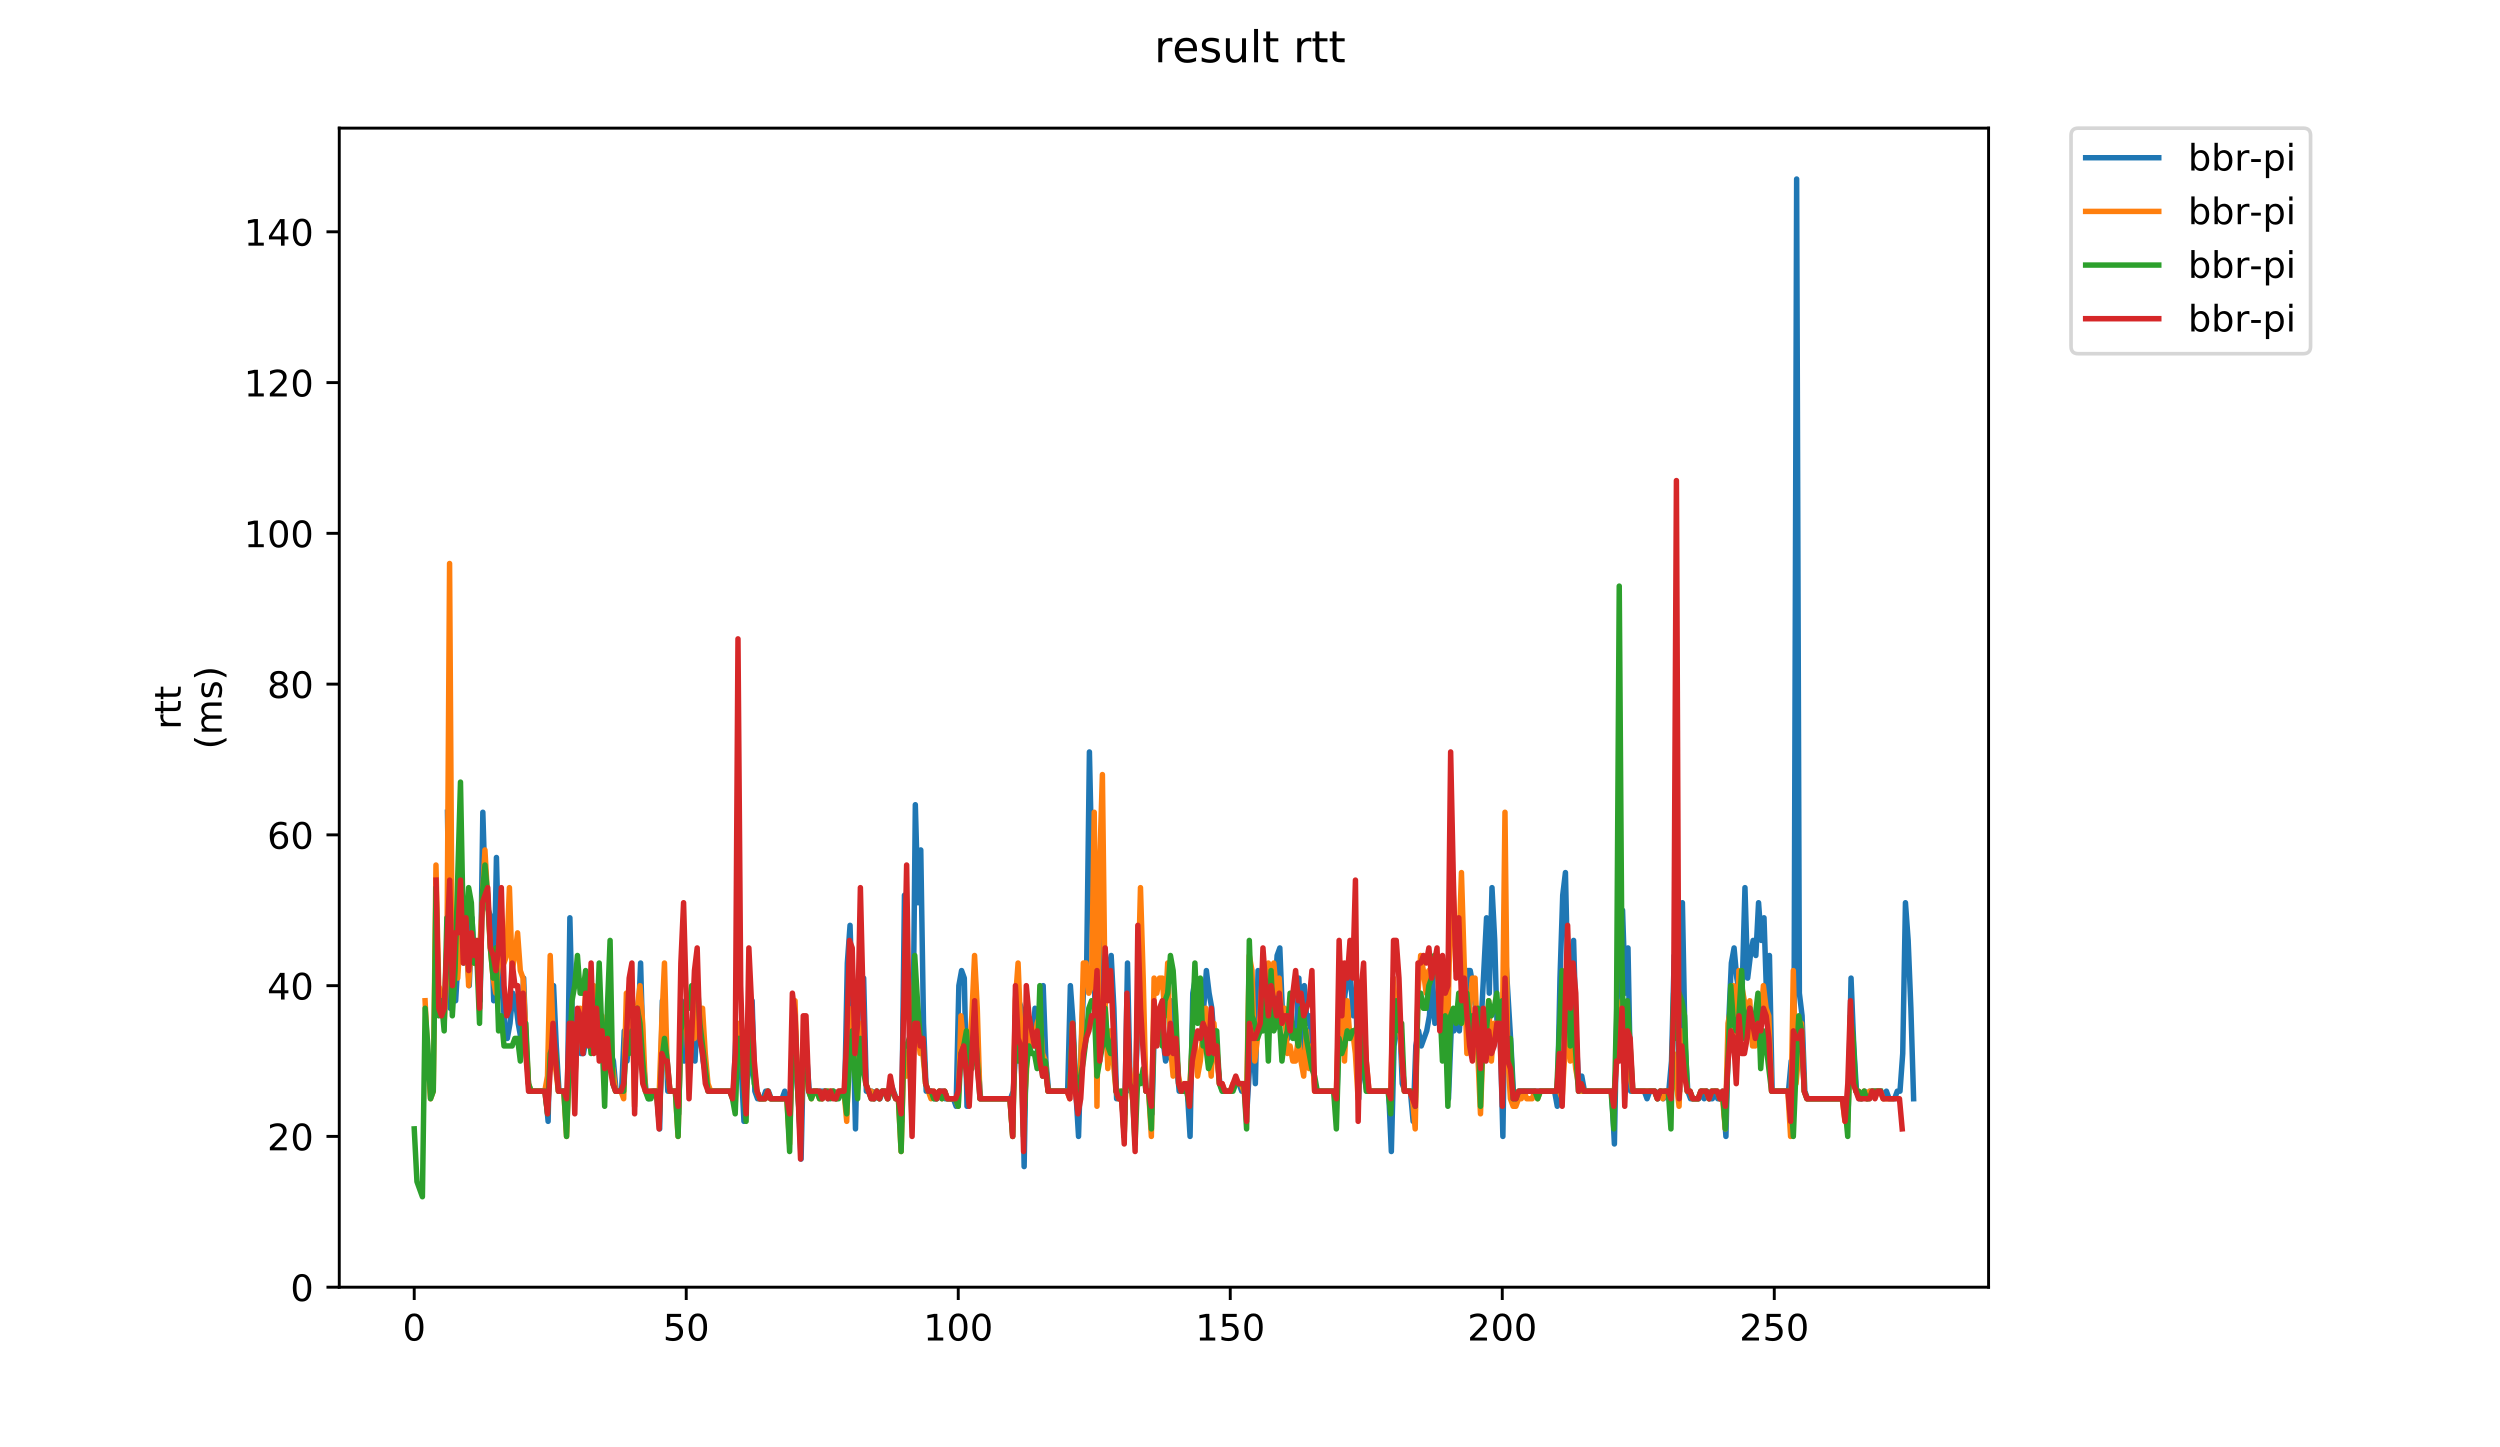 <?xml version="1.0" encoding="utf-8" standalone="no"?>
<!DOCTYPE svg PUBLIC "-//W3C//DTD SVG 1.1//EN"
  "http://www.w3.org/Graphics/SVG/1.1/DTD/svg11.dtd">
<!-- Created with matplotlib (https://matplotlib.org/) -->
<svg height="396pt" version="1.1" viewBox="0 0 684 396" width="684pt" xmlns="http://www.w3.org/2000/svg" xmlns:xlink="http://www.w3.org/1999/xlink">
 <defs>
  <style type="text/css">
*{stroke-linecap:butt;stroke-linejoin:round;}
  </style>
 </defs>
 <g id="figure_1">
  <g id="patch_1">
   <path d="M 0 396 
L 684 396 
L 684 0 
L 0 0 
z
" style="fill:#ffffff;"/>
  </g>
  <g id="axes_1">
   <g id="patch_2">
    <path d="M 92.824 352.174 
L 544.074 352.174 
L 544.074 35.062 
L 92.824 35.062 
z
" style="fill:#ffffff;"/>
   </g>
   <g id="matplotlib.axis_1">
    <g id="xtick_1">
     <g id="line2d_1">
      <defs>
       <path d="M 0 0 
L 0 3.5 
" id="m36711c3dce" style="stroke:#000000;stroke-width:0.8;"/>
      </defs>
      <g>
       <use style="stroke:#000000;stroke-width:0.8;" x="113.332" xlink:href="#m36711c3dce" y="352.174"/>
      </g>
     </g>
     <g id="text_1">
      <!-- 0 -->
      <defs>
       <path d="M 31.781 66.406 
Q 24.172 66.406 20.328 58.906 
Q 16.5 51.422 16.5 36.375 
Q 16.5 21.391 20.328 13.891 
Q 24.172 6.391 31.781 6.391 
Q 39.453 6.391 43.281 13.891 
Q 47.125 21.391 47.125 36.375 
Q 47.125 51.422 43.281 58.906 
Q 39.453 66.406 31.781 66.406 
z
M 31.781 74.219 
Q 44.047 74.219 50.516 64.516 
Q 56.984 54.828 56.984 36.375 
Q 56.984 17.969 50.516 8.266 
Q 44.047 -1.422 31.781 -1.422 
Q 19.531 -1.422 13.062 8.266 
Q 6.594 17.969 6.594 36.375 
Q 6.594 54.828 13.062 64.516 
Q 19.531 74.219 31.781 74.219 
z
" id="DejaVuSans-48"/>
      </defs>
      <g transform="translate(110.151 366.773)scale(0.1 -0.1)">
       <use xlink:href="#DejaVuSans-48"/>
      </g>
     </g>
    </g>
    <g id="xtick_2">
     <g id="line2d_2">
      <g>
       <use style="stroke:#000000;stroke-width:0.8;" x="187.754" xlink:href="#m36711c3dce" y="352.174"/>
      </g>
     </g>
     <g id="text_2">
      <!-- 50 -->
      <defs>
       <path d="M 10.797 72.906 
L 49.516 72.906 
L 49.516 64.594 
L 19.828 64.594 
L 19.828 46.734 
Q 21.969 47.469 24.109 47.828 
Q 26.266 48.188 28.422 48.188 
Q 40.625 48.188 47.75 41.5 
Q 54.891 34.812 54.891 23.391 
Q 54.891 11.625 47.562 5.094 
Q 40.234 -1.422 26.906 -1.422 
Q 22.312 -1.422 17.547 -0.641 
Q 12.797 0.141 7.719 1.703 
L 7.719 11.625 
Q 12.109 9.234 16.797 8.062 
Q 21.484 6.891 26.703 6.891 
Q 35.156 6.891 40.078 11.328 
Q 45.016 15.766 45.016 23.391 
Q 45.016 31 40.078 35.438 
Q 35.156 39.891 26.703 39.891 
Q 22.75 39.891 18.812 39.016 
Q 14.891 38.141 10.797 36.281 
z
" id="DejaVuSans-53"/>
      </defs>
      <g transform="translate(181.392 366.773)scale(0.1 -0.1)">
       <use xlink:href="#DejaVuSans-53"/>
       <use x="63.623" xlink:href="#DejaVuSans-48"/>
      </g>
     </g>
    </g>
    <g id="xtick_3">
     <g id="line2d_3">
      <g>
       <use style="stroke:#000000;stroke-width:0.8;" x="262.176" xlink:href="#m36711c3dce" y="352.174"/>
      </g>
     </g>
     <g id="text_3">
      <!-- 100 -->
      <defs>
       <path d="M 12.406 8.297 
L 28.516 8.297 
L 28.516 63.922 
L 10.984 60.406 
L 10.984 69.391 
L 28.422 72.906 
L 38.281 72.906 
L 38.281 8.297 
L 54.391 8.297 
L 54.391 0 
L 12.406 0 
z
" id="DejaVuSans-49"/>
      </defs>
      <g transform="translate(252.632 366.773)scale(0.1 -0.1)">
       <use xlink:href="#DejaVuSans-49"/>
       <use x="63.623" xlink:href="#DejaVuSans-48"/>
       <use x="127.246" xlink:href="#DejaVuSans-48"/>
      </g>
     </g>
    </g>
    <g id="xtick_4">
     <g id="line2d_4">
      <g>
       <use style="stroke:#000000;stroke-width:0.8;" x="336.598" xlink:href="#m36711c3dce" y="352.174"/>
      </g>
     </g>
     <g id="text_4">
      <!-- 150 -->
      <g transform="translate(327.054 366.773)scale(0.1 -0.1)">
       <use xlink:href="#DejaVuSans-49"/>
       <use x="63.623" xlink:href="#DejaVuSans-53"/>
       <use x="127.246" xlink:href="#DejaVuSans-48"/>
      </g>
     </g>
    </g>
    <g id="xtick_5">
     <g id="line2d_5">
      <g>
       <use style="stroke:#000000;stroke-width:0.8;" x="411.02" xlink:href="#m36711c3dce" y="352.174"/>
      </g>
     </g>
     <g id="text_5">
      <!-- 200 -->
      <defs>
       <path d="M 19.188 8.297 
L 53.609 8.297 
L 53.609 0 
L 7.328 0 
L 7.328 8.297 
Q 12.938 14.109 22.625 23.891 
Q 32.328 33.688 34.812 36.531 
Q 39.547 41.844 41.422 45.531 
Q 43.312 49.219 43.312 52.781 
Q 43.312 58.594 39.234 62.25 
Q 35.156 65.922 28.609 65.922 
Q 23.969 65.922 18.812 64.312 
Q 13.672 62.703 7.812 59.422 
L 7.812 69.391 
Q 13.766 71.781 18.938 73 
Q 24.125 74.219 28.422 74.219 
Q 39.75 74.219 46.484 68.547 
Q 53.219 62.891 53.219 53.422 
Q 53.219 48.922 51.531 44.891 
Q 49.859 40.875 45.406 35.406 
Q 44.188 33.984 37.641 27.219 
Q 31.109 20.453 19.188 8.297 
z
" id="DejaVuSans-50"/>
      </defs>
      <g transform="translate(401.476 366.773)scale(0.1 -0.1)">
       <use xlink:href="#DejaVuSans-50"/>
       <use x="63.623" xlink:href="#DejaVuSans-48"/>
       <use x="127.246" xlink:href="#DejaVuSans-48"/>
      </g>
     </g>
    </g>
    <g id="xtick_6">
     <g id="line2d_6">
      <g>
       <use style="stroke:#000000;stroke-width:0.8;" x="485.442" xlink:href="#m36711c3dce" y="352.174"/>
      </g>
     </g>
     <g id="text_6">
      <!-- 250 -->
      <g transform="translate(475.898 366.773)scale(0.1 -0.1)">
       <use xlink:href="#DejaVuSans-50"/>
       <use x="63.623" xlink:href="#DejaVuSans-53"/>
       <use x="127.246" xlink:href="#DejaVuSans-48"/>
      </g>
     </g>
    </g>
   </g>
   <g id="matplotlib.axis_2">
    <g id="ytick_1">
     <g id="line2d_7">
      <defs>
       <path d="M 0 0 
L -3.5 0 
" id="mddbafc59c8" style="stroke:#000000;stroke-width:0.8;"/>
      </defs>
      <g>
       <use style="stroke:#000000;stroke-width:0.8;" x="92.824" xlink:href="#mddbafc59c8" y="352.174"/>
      </g>
     </g>
     <g id="text_7">
      <!-- 0 -->
      <g transform="translate(79.461 355.973)scale(0.1 -0.1)">
       <use xlink:href="#DejaVuSans-48"/>
      </g>
     </g>
    </g>
    <g id="ytick_2">
     <g id="line2d_8">
      <g>
       <use style="stroke:#000000;stroke-width:0.8;" x="92.824" xlink:href="#mddbafc59c8" y="310.924"/>
      </g>
     </g>
     <g id="text_8">
      <!-- 20 -->
      <g transform="translate(73.099 314.723)scale(0.1 -0.1)">
       <use xlink:href="#DejaVuSans-50"/>
       <use x="63.623" xlink:href="#DejaVuSans-48"/>
      </g>
     </g>
    </g>
    <g id="ytick_3">
     <g id="line2d_9">
      <g>
       <use style="stroke:#000000;stroke-width:0.8;" x="92.824" xlink:href="#mddbafc59c8" y="269.674"/>
      </g>
     </g>
     <g id="text_9">
      <!-- 40 -->
      <defs>
       <path d="M 37.797 64.312 
L 12.891 25.391 
L 37.797 25.391 
z
M 35.203 72.906 
L 47.609 72.906 
L 47.609 25.391 
L 58.016 25.391 
L 58.016 17.188 
L 47.609 17.188 
L 47.609 0 
L 37.797 0 
L 37.797 17.188 
L 4.891 17.188 
L 4.891 26.703 
z
" id="DejaVuSans-52"/>
      </defs>
      <g transform="translate(73.099 273.473)scale(0.1 -0.1)">
       <use xlink:href="#DejaVuSans-52"/>
       <use x="63.623" xlink:href="#DejaVuSans-48"/>
      </g>
     </g>
    </g>
    <g id="ytick_4">
     <g id="line2d_10">
      <g>
       <use style="stroke:#000000;stroke-width:0.8;" x="92.824" xlink:href="#mddbafc59c8" y="228.423"/>
      </g>
     </g>
     <g id="text_10">
      <!-- 60 -->
      <defs>
       <path d="M 33.016 40.375 
Q 26.375 40.375 22.484 35.828 
Q 18.609 31.297 18.609 23.391 
Q 18.609 15.531 22.484 10.953 
Q 26.375 6.391 33.016 6.391 
Q 39.656 6.391 43.531 10.953 
Q 47.406 15.531 47.406 23.391 
Q 47.406 31.297 43.531 35.828 
Q 39.656 40.375 33.016 40.375 
z
M 52.594 71.297 
L 52.594 62.312 
Q 48.875 64.062 45.094 64.984 
Q 41.312 65.922 37.594 65.922 
Q 27.828 65.922 22.672 59.328 
Q 17.531 52.734 16.797 39.406 
Q 19.672 43.656 24.016 45.922 
Q 28.375 48.188 33.594 48.188 
Q 44.578 48.188 50.953 41.516 
Q 57.328 34.859 57.328 23.391 
Q 57.328 12.156 50.688 5.359 
Q 44.047 -1.422 33.016 -1.422 
Q 20.359 -1.422 13.672 8.266 
Q 6.984 17.969 6.984 36.375 
Q 6.984 53.656 15.188 63.938 
Q 23.391 74.219 37.203 74.219 
Q 40.922 74.219 44.703 73.484 
Q 48.484 72.75 52.594 71.297 
z
" id="DejaVuSans-54"/>
      </defs>
      <g transform="translate(73.099 232.222)scale(0.1 -0.1)">
       <use xlink:href="#DejaVuSans-54"/>
       <use x="63.623" xlink:href="#DejaVuSans-48"/>
      </g>
     </g>
    </g>
    <g id="ytick_5">
     <g id="line2d_11">
      <g>
       <use style="stroke:#000000;stroke-width:0.8;" x="92.824" xlink:href="#mddbafc59c8" y="187.173"/>
      </g>
     </g>
     <g id="text_11">
      <!-- 80 -->
      <defs>
       <path d="M 31.781 34.625 
Q 24.75 34.625 20.719 30.859 
Q 16.703 27.094 16.703 20.516 
Q 16.703 13.922 20.719 10.156 
Q 24.75 6.391 31.781 6.391 
Q 38.812 6.391 42.859 10.172 
Q 46.922 13.969 46.922 20.516 
Q 46.922 27.094 42.891 30.859 
Q 38.875 34.625 31.781 34.625 
z
M 21.922 38.812 
Q 15.578 40.375 12.031 44.719 
Q 8.5 49.078 8.5 55.328 
Q 8.5 64.062 14.719 69.141 
Q 20.953 74.219 31.781 74.219 
Q 42.672 74.219 48.875 69.141 
Q 55.078 64.062 55.078 55.328 
Q 55.078 49.078 51.531 44.719 
Q 48 40.375 41.703 38.812 
Q 48.828 37.156 52.797 32.312 
Q 56.781 27.484 56.781 20.516 
Q 56.781 9.906 50.312 4.234 
Q 43.844 -1.422 31.781 -1.422 
Q 19.734 -1.422 13.25 4.234 
Q 6.781 9.906 6.781 20.516 
Q 6.781 27.484 10.781 32.312 
Q 14.797 37.156 21.922 38.812 
z
M 18.312 54.391 
Q 18.312 48.734 21.844 45.562 
Q 25.391 42.391 31.781 42.391 
Q 38.141 42.391 41.719 45.562 
Q 45.312 48.734 45.312 54.391 
Q 45.312 60.062 41.719 63.234 
Q 38.141 66.406 31.781 66.406 
Q 25.391 66.406 21.844 63.234 
Q 18.312 60.062 18.312 54.391 
z
" id="DejaVuSans-56"/>
      </defs>
      <g transform="translate(73.099 190.972)scale(0.1 -0.1)">
       <use xlink:href="#DejaVuSans-56"/>
       <use x="63.623" xlink:href="#DejaVuSans-48"/>
      </g>
     </g>
    </g>
    <g id="ytick_6">
     <g id="line2d_12">
      <g>
       <use style="stroke:#000000;stroke-width:0.8;" x="92.824" xlink:href="#mddbafc59c8" y="145.923"/>
      </g>
     </g>
     <g id="text_12">
      <!-- 100 -->
      <g transform="translate(66.736 149.722)scale(0.1 -0.1)">
       <use xlink:href="#DejaVuSans-49"/>
       <use x="63.623" xlink:href="#DejaVuSans-48"/>
       <use x="127.246" xlink:href="#DejaVuSans-48"/>
      </g>
     </g>
    </g>
    <g id="ytick_7">
     <g id="line2d_13">
      <g>
       <use style="stroke:#000000;stroke-width:0.8;" x="92.824" xlink:href="#mddbafc59c8" y="104.672"/>
      </g>
     </g>
     <g id="text_13">
      <!-- 120 -->
      <g transform="translate(66.736 108.472)scale(0.1 -0.1)">
       <use xlink:href="#DejaVuSans-49"/>
       <use x="63.623" xlink:href="#DejaVuSans-50"/>
       <use x="127.246" xlink:href="#DejaVuSans-48"/>
      </g>
     </g>
    </g>
    <g id="ytick_8">
     <g id="line2d_14">
      <g>
       <use style="stroke:#000000;stroke-width:0.8;" x="92.824" xlink:href="#mddbafc59c8" y="63.422"/>
      </g>
     </g>
     <g id="text_14">
      <!-- 140 -->
      <g transform="translate(66.736 67.221)scale(0.1 -0.1)">
       <use xlink:href="#DejaVuSans-49"/>
       <use x="63.623" xlink:href="#DejaVuSans-52"/>
       <use x="127.246" xlink:href="#DejaVuSans-48"/>
      </g>
     </g>
    </g>
    <g id="text_15">
     <!-- rtt -->
     <defs>
      <path d="M 41.109 46.297 
Q 39.594 47.172 37.812 47.578 
Q 36.031 48 33.891 48 
Q 26.266 48 22.188 43.047 
Q 18.109 38.094 18.109 28.812 
L 18.109 0 
L 9.078 0 
L 9.078 54.688 
L 18.109 54.688 
L 18.109 46.188 
Q 20.953 51.172 25.484 53.578 
Q 30.031 56 36.531 56 
Q 37.453 56 38.578 55.875 
Q 39.703 55.766 41.062 55.516 
z
" id="DejaVuSans-114"/>
      <path d="M 18.312 70.219 
L 18.312 54.688 
L 36.812 54.688 
L 36.812 47.703 
L 18.312 47.703 
L 18.312 18.016 
Q 18.312 11.328 20.141 9.422 
Q 21.969 7.516 27.594 7.516 
L 36.812 7.516 
L 36.812 0 
L 27.594 0 
Q 17.188 0 13.234 3.875 
Q 9.281 7.766 9.281 18.016 
L 9.281 47.703 
L 2.688 47.703 
L 2.688 54.688 
L 9.281 54.688 
L 9.281 70.219 
z
" id="DejaVuSans-116"/>
     </defs>
     <g transform="translate(49.459 199.594)rotate(-90)scale(0.1 -0.1)">
      <use xlink:href="#DejaVuSans-114"/>
      <use x="41.113" xlink:href="#DejaVuSans-116"/>
      <use x="80.322" xlink:href="#DejaVuSans-116"/>
     </g>
     <!-- (ms) -->
     <defs>
      <path d="M 31 75.875 
Q 24.469 64.656 21.281 53.656 
Q 18.109 42.672 18.109 31.391 
Q 18.109 20.125 21.312 9.062 
Q 24.516 -2 31 -13.188 
L 23.188 -13.188 
Q 15.875 -1.703 12.234 9.375 
Q 8.594 20.453 8.594 31.391 
Q 8.594 42.281 12.203 53.312 
Q 15.828 64.359 23.188 75.875 
z
" id="DejaVuSans-40"/>
      <path d="M 52 44.188 
Q 55.375 50.25 60.062 53.125 
Q 64.75 56 71.094 56 
Q 79.641 56 84.281 50.016 
Q 88.922 44.047 88.922 33.016 
L 88.922 0 
L 79.891 0 
L 79.891 32.719 
Q 79.891 40.578 77.094 44.375 
Q 74.312 48.188 68.609 48.188 
Q 61.625 48.188 57.562 43.547 
Q 53.516 38.922 53.516 30.906 
L 53.516 0 
L 44.484 0 
L 44.484 32.719 
Q 44.484 40.625 41.703 44.406 
Q 38.922 48.188 33.109 48.188 
Q 26.219 48.188 22.156 43.531 
Q 18.109 38.875 18.109 30.906 
L 18.109 0 
L 9.078 0 
L 9.078 54.688 
L 18.109 54.688 
L 18.109 46.188 
Q 21.188 51.219 25.484 53.609 
Q 29.781 56 35.688 56 
Q 41.656 56 45.828 52.969 
Q 50 49.953 52 44.188 
z
" id="DejaVuSans-109"/>
      <path d="M 44.281 53.078 
L 44.281 44.578 
Q 40.484 46.531 36.375 47.5 
Q 32.281 48.484 27.875 48.484 
Q 21.188 48.484 17.844 46.438 
Q 14.5 44.391 14.5 40.281 
Q 14.5 37.156 16.891 35.375 
Q 19.281 33.594 26.516 31.984 
L 29.594 31.297 
Q 39.156 29.25 43.188 25.516 
Q 47.219 21.781 47.219 15.094 
Q 47.219 7.469 41.188 3.016 
Q 35.156 -1.422 24.609 -1.422 
Q 20.219 -1.422 15.453 -0.562 
Q 10.688 0.297 5.422 2 
L 5.422 11.281 
Q 10.406 8.688 15.234 7.391 
Q 20.062 6.109 24.812 6.109 
Q 31.156 6.109 34.562 8.281 
Q 37.984 10.453 37.984 14.406 
Q 37.984 18.062 35.516 20.016 
Q 33.062 21.969 24.703 23.781 
L 21.578 24.516 
Q 13.234 26.266 9.516 29.906 
Q 5.812 33.547 5.812 39.891 
Q 5.812 47.609 11.281 51.797 
Q 16.75 56 26.812 56 
Q 31.781 56 36.172 55.266 
Q 40.578 54.547 44.281 53.078 
z
" id="DejaVuSans-115"/>
      <path d="M 8.016 75.875 
L 15.828 75.875 
Q 23.141 64.359 26.781 53.312 
Q 30.422 42.281 30.422 31.391 
Q 30.422 20.453 26.781 9.375 
Q 23.141 -1.703 15.828 -13.188 
L 8.016 -13.188 
Q 14.5 -2 17.703 9.062 
Q 20.906 20.125 20.906 31.391 
Q 20.906 42.672 17.703 53.656 
Q 14.5 64.656 8.016 75.875 
z
" id="DejaVuSans-41"/>
     </defs>
     <g transform="translate(60.657 204.995)rotate(-90)scale(0.1 -0.1)">
      <use xlink:href="#DejaVuSans-40"/>
      <use x="39.014" xlink:href="#DejaVuSans-109"/>
      <use x="136.426" xlink:href="#DejaVuSans-115"/>
      <use x="188.525" xlink:href="#DejaVuSans-41"/>
     </g>
    </g>
   </g>
   <g id="line2d_15">
    <path clip-path="url(#pd9c20238a9)" d="M 122.428 222.236 
L 123.172 275.861 
L 123.917 273.799 
L 124.661 273.799 
L 125.405 261.424 
L 126.149 261.424 
L 126.893 263.486 
L 127.638 259.361 
L 128.382 269.674 
L 129.126 251.111 
L 129.87 263.486 
L 130.615 263.486 
L 131.359 273.799 
L 132.103 222.236 
L 132.847 246.986 
L 134.336 251.111 
L 135.08 273.799 
L 135.824 234.611 
L 136.568 263.486 
L 137.313 269.674 
L 138.057 279.986 
L 138.801 284.111 
L 139.545 279.986 
L 140.289 271.736 
L 141.034 273.799 
L 141.778 279.986 
L 142.522 284.111 
L 143.266 267.611 
L 144.011 288.236 
L 144.755 298.549 
L 149.22 298.549 
L 149.964 306.799 
L 150.708 269.674 
L 151.453 269.674 
L 152.197 286.174 
L 152.941 298.549 
L 154.43 298.549 
L 155.174 304.736 
L 155.918 251.111 
L 156.662 282.049 
L 157.406 292.361 
L 158.151 279.986 
L 158.895 288.236 
L 159.639 288.236 
L 160.383 284.111 
L 161.128 267.611 
L 161.872 286.174 
L 162.616 286.174 
L 163.36 279.986 
L 164.104 284.111 
L 164.849 286.174 
L 165.593 294.424 
L 166.337 277.924 
L 167.081 288.236 
L 167.826 290.299 
L 168.57 298.549 
L 170.058 298.549 
L 170.802 282.049 
L 171.547 290.299 
L 173.035 273.799 
L 173.779 294.424 
L 174.524 282.049 
L 175.268 263.486 
L 176.012 290.299 
L 176.756 298.549 
L 177.5 300.611 
L 178.245 298.549 
L 179.733 298.549 
L 180.477 308.861 
L 181.221 273.799 
L 181.966 279.986 
L 182.71 298.549 
L 184.943 298.549 
L 185.687 304.736 
L 186.431 273.799 
L 187.175 290.299 
L 187.919 282.049 
L 188.664 292.361 
L 189.408 282.049 
L 190.152 290.299 
L 190.896 275.861 
L 191.641 284.111 
L 192.385 290.299 
L 193.873 298.549 
L 199.827 298.549 
L 200.571 300.611 
L 201.315 284.111 
L 202.06 282.049 
L 202.804 292.361 
L 203.548 306.799 
L 204.292 296.486 
L 205.037 292.361 
L 205.781 273.799 
L 206.525 298.549 
L 207.269 300.611 
L 208.758 300.611 
L 209.502 298.549 
L 210.246 298.549 
L 210.99 300.611 
L 213.967 300.611 
L 214.711 298.549 
L 215.456 300.611 
L 216.2 304.736 
L 216.944 279.986 
L 217.688 292.361 
L 218.432 300.611 
L 219.177 317.111 
L 219.921 284.111 
L 220.665 288.236 
L 221.409 298.549 
L 225.875 298.549 
L 226.619 300.611 
L 227.363 298.549 
L 228.107 298.549 
L 228.852 300.611 
L 229.596 298.549 
L 230.34 298.549 
L 231.084 300.611 
L 231.828 263.486 
L 232.573 253.173 
L 233.317 277.924 
L 234.061 308.861 
L 234.805 275.861 
L 235.55 269.674 
L 236.294 267.611 
L 237.038 298.549 
L 238.526 298.549 
L 239.271 300.611 
L 240.015 298.549 
L 240.759 300.611 
L 241.503 298.549 
L 242.248 298.549 
L 242.992 300.611 
L 243.736 296.486 
L 245.224 300.611 
L 245.969 300.611 
L 246.713 306.799 
L 247.457 244.923 
L 248.201 267.611 
L 248.945 267.611 
L 249.69 294.424 
L 250.434 220.173 
L 251.178 246.986 
L 251.922 232.548 
L 252.667 279.986 
L 253.411 298.549 
L 254.899 298.549 
L 255.643 300.611 
L 256.388 300.611 
L 257.132 298.549 
L 257.876 298.549 
L 258.62 300.611 
L 260.853 300.611 
L 261.597 302.674 
L 262.341 269.674 
L 263.086 265.549 
L 263.83 267.611 
L 264.574 302.674 
L 265.318 294.424 
L 266.807 267.611 
L 267.551 290.299 
L 268.295 300.611 
L 276.482 300.611 
L 277.226 298.549 
L 278.714 273.799 
L 279.458 275.861 
L 280.203 319.174 
L 280.947 275.861 
L 281.691 284.111 
L 282.435 286.174 
L 283.18 275.861 
L 283.924 288.236 
L 284.668 286.174 
L 285.412 269.674 
L 286.156 290.299 
L 286.901 298.549 
L 292.11 298.549 
L 292.854 269.674 
L 293.599 279.986 
L 294.343 298.549 
L 295.087 310.924 
L 295.831 286.174 
L 296.576 267.611 
L 297.32 263.486 
L 298.064 205.736 
L 299.552 273.799 
L 300.297 282.049 
L 301.041 282.049 
L 301.785 255.236 
L 302.529 265.549 
L 303.274 265.549 
L 304.018 261.424 
L 304.762 275.861 
L 305.506 300.611 
L 306.25 298.549 
L 306.995 300.611 
L 307.739 304.736 
L 308.483 263.486 
L 309.227 298.549 
L 309.971 298.549 
L 310.716 294.424 
L 311.46 277.924 
L 312.204 275.861 
L 312.948 288.236 
L 313.693 298.549 
L 314.437 298.549 
L 315.181 304.736 
L 315.925 277.924 
L 316.669 279.986 
L 317.414 279.986 
L 318.158 284.111 
L 318.902 290.299 
L 319.646 288.236 
L 320.391 273.799 
L 321.135 286.174 
L 321.879 290.299 
L 322.623 298.549 
L 324.856 298.549 
L 325.6 310.924 
L 326.344 271.736 
L 327.089 267.611 
L 327.833 273.799 
L 328.577 275.861 
L 329.321 275.861 
L 330.065 265.549 
L 330.81 271.736 
L 331.554 275.861 
L 332.298 286.174 
L 333.042 290.299 
L 333.787 296.486 
L 334.531 298.549 
L 336.763 298.549 
L 337.508 296.486 
L 338.996 296.486 
L 339.74 298.549 
L 340.485 296.486 
L 341.229 302.674 
L 341.973 290.299 
L 342.717 282.049 
L 343.461 296.486 
L 344.206 265.549 
L 344.95 282.049 
L 345.694 271.736 
L 346.438 277.924 
L 347.182 282.049 
L 347.927 271.736 
L 348.671 273.799 
L 349.415 261.424 
L 350.159 259.361 
L 350.904 277.924 
L 351.648 279.986 
L 352.392 284.111 
L 353.88 279.986 
L 354.625 284.111 
L 355.369 267.611 
L 356.113 288.236 
L 356.857 269.674 
L 357.602 279.986 
L 358.346 277.924 
L 359.834 298.549 
L 365.044 298.549 
L 365.788 300.611 
L 366.532 271.736 
L 367.276 277.924 
L 368.021 271.736 
L 368.765 267.611 
L 369.509 267.611 
L 370.253 277.924 
L 370.998 273.799 
L 371.742 300.611 
L 372.486 273.799 
L 373.23 294.424 
L 373.974 298.549 
L 379.928 298.549 
L 380.672 315.049 
L 381.417 286.174 
L 382.161 279.986 
L 382.905 277.924 
L 383.649 296.486 
L 384.393 298.549 
L 385.882 298.549 
L 386.626 306.799 
L 387.37 286.174 
L 388.115 282.049 
L 388.859 286.174 
L 390.347 282.049 
L 391.091 277.924 
L 391.836 265.549 
L 392.58 279.986 
L 393.324 275.861 
L 394.068 269.674 
L 394.813 284.111 
L 395.557 279.986 
L 396.301 300.611 
L 397.045 282.049 
L 397.789 282.049 
L 398.534 275.861 
L 399.278 282.049 
L 400.022 271.736 
L 400.766 277.924 
L 401.511 265.549 
L 402.255 265.549 
L 402.999 269.674 
L 403.743 275.861 
L 404.487 288.236 
L 405.232 279.986 
L 406.72 251.111 
L 407.464 271.736 
L 408.208 242.861 
L 408.953 257.298 
L 409.697 284.111 
L 410.441 282.049 
L 411.185 310.924 
L 411.93 261.424 
L 413.418 286.174 
L 414.162 300.611 
L 414.906 300.611 
L 415.651 298.549 
L 425.326 298.549 
L 426.07 302.674 
L 426.814 267.611 
L 427.558 244.923 
L 428.302 238.736 
L 429.047 271.736 
L 429.791 269.674 
L 430.535 257.298 
L 431.279 284.111 
L 432.024 298.549 
L 432.768 294.424 
L 433.512 298.549 
L 440.954 298.549 
L 441.698 312.986 
L 442.443 273.799 
L 443.187 251.111 
L 443.931 249.048 
L 444.675 271.736 
L 445.419 259.361 
L 446.164 298.549 
L 449.885 298.549 
L 450.629 300.611 
L 451.373 298.549 
L 452.862 298.549 
L 453.606 300.611 
L 454.35 298.549 
L 455.094 300.611 
L 455.839 298.549 
L 456.583 298.549 
L 457.327 290.299 
L 458.071 261.424 
L 458.815 273.799 
L 459.56 298.549 
L 460.304 246.986 
L 461.048 286.174 
L 461.792 298.549 
L 462.537 300.611 
L 464.769 300.611 
L 465.513 298.549 
L 466.258 300.611 
L 467.002 298.549 
L 467.746 300.611 
L 468.49 300.611 
L 469.235 298.549 
L 469.979 300.611 
L 471.467 300.611 
L 472.211 310.924 
L 472.956 279.986 
L 473.7 263.486 
L 474.444 259.361 
L 475.188 267.611 
L 475.932 271.736 
L 476.677 269.674 
L 477.421 242.861 
L 478.165 267.611 
L 478.909 261.424 
L 479.654 257.298 
L 480.398 261.424 
L 481.142 246.986 
L 481.886 257.298 
L 482.63 251.111 
L 483.375 273.799 
L 484.119 261.424 
L 484.863 298.549 
L 489.328 298.549 
L 490.073 290.299 
L 490.817 290.299 
L 491.561 48.984 
L 492.305 271.736 
L 493.05 277.924 
L 493.794 298.549 
L 494.538 300.611 
L 504.213 300.611 
L 504.957 302.674 
L 505.701 302.674 
L 506.445 267.611 
L 507.19 286.174 
L 507.934 298.549 
L 508.678 300.611 
L 509.422 300.611 
L 510.167 298.549 
L 510.911 300.611 
L 511.655 298.549 
L 514.632 298.549 
L 515.376 300.611 
L 516.12 298.549 
L 516.865 300.611 
L 518.353 300.611 
L 519.097 298.549 
L 519.841 298.549 
L 520.586 288.236 
L 521.33 246.986 
L 522.074 257.298 
L 522.818 275.861 
L 523.563 300.611 
L 523.563 300.611 
" style="fill:none;stroke:#1f77b4;stroke-linecap:square;stroke-width:1.5;"/>
   </g>
   <g id="line2d_16">
    <path clip-path="url(#pd9c20238a9)" d="M 116.305 273.799 
L 117.049 290.299 
L 117.793 300.611 
L 118.537 298.549 
L 119.282 236.673 
L 120.026 269.674 
L 120.77 271.736 
L 121.514 279.986 
L 122.258 265.549 
L 123.003 154.173 
L 123.747 269.674 
L 124.491 261.424 
L 125.235 267.611 
L 125.98 255.236 
L 126.724 261.424 
L 127.468 251.111 
L 128.212 269.674 
L 128.956 257.298 
L 129.701 263.486 
L 130.445 259.361 
L 131.189 261.424 
L 132.678 232.548 
L 134.166 259.361 
L 134.91 267.611 
L 135.654 271.736 
L 136.399 263.486 
L 137.143 257.298 
L 137.887 263.486 
L 138.631 261.424 
L 139.376 242.861 
L 140.12 265.549 
L 140.864 261.424 
L 141.608 255.236 
L 142.352 265.549 
L 143.097 267.611 
L 144.585 296.486 
L 145.329 298.549 
L 149.05 298.549 
L 149.795 294.424 
L 150.539 261.424 
L 151.283 282.049 
L 152.027 292.361 
L 152.771 298.549 
L 154.26 298.549 
L 155.004 310.924 
L 155.748 292.361 
L 156.493 279.986 
L 157.237 296.486 
L 157.981 282.049 
L 158.725 275.861 
L 159.469 282.049 
L 160.214 271.736 
L 161.702 271.736 
L 162.446 269.674 
L 163.191 286.174 
L 163.935 284.111 
L 164.679 277.924 
L 165.423 286.174 
L 166.167 279.986 
L 166.912 290.299 
L 167.656 292.361 
L 168.4 298.549 
L 169.889 298.549 
L 170.633 300.611 
L 171.377 271.736 
L 172.121 286.174 
L 172.865 269.674 
L 173.61 302.674 
L 174.354 275.861 
L 175.098 269.674 
L 175.842 279.986 
L 176.586 298.549 
L 179.563 298.549 
L 180.308 300.611 
L 181.052 279.986 
L 181.796 263.486 
L 182.54 292.361 
L 183.284 298.549 
L 184.773 298.549 
L 185.517 310.924 
L 186.261 282.049 
L 187.006 277.924 
L 187.75 279.986 
L 188.494 292.361 
L 189.238 284.111 
L 189.982 284.111 
L 190.727 269.674 
L 191.471 282.049 
L 192.215 275.861 
L 192.959 288.236 
L 193.704 296.486 
L 194.448 298.549 
L 200.402 298.549 
L 201.146 302.674 
L 201.89 279.986 
L 202.634 282.049 
L 203.378 290.299 
L 204.123 300.611 
L 204.867 279.986 
L 205.611 282.049 
L 206.355 292.361 
L 207.1 298.549 
L 207.844 300.611 
L 209.332 300.611 
L 210.076 298.549 
L 210.821 300.611 
L 215.286 300.611 
L 216.03 312.986 
L 216.774 284.111 
L 217.519 273.799 
L 218.263 298.549 
L 219.007 306.799 
L 219.751 292.361 
L 220.495 290.299 
L 221.24 298.549 
L 221.984 300.611 
L 222.728 298.549 
L 223.472 298.549 
L 224.217 300.611 
L 224.961 300.611 
L 225.705 298.549 
L 227.938 298.549 
L 228.682 300.611 
L 229.426 298.549 
L 230.915 298.549 
L 231.659 306.799 
L 232.403 284.111 
L 233.147 275.861 
L 233.891 292.361 
L 235.38 279.986 
L 236.124 286.174 
L 236.868 296.486 
L 237.613 298.549 
L 238.357 298.549 
L 239.101 300.611 
L 239.845 298.549 
L 240.589 300.611 
L 241.334 298.549 
L 242.078 298.549 
L 242.822 300.611 
L 243.566 298.549 
L 244.31 298.549 
L 245.055 300.611 
L 245.799 300.611 
L 246.543 315.049 
L 247.287 288.236 
L 248.032 294.424 
L 248.776 286.174 
L 249.52 288.236 
L 250.264 267.611 
L 251.008 282.049 
L 251.753 288.236 
L 252.497 288.236 
L 253.241 296.486 
L 254.73 300.611 
L 255.474 298.549 
L 256.218 300.611 
L 256.962 298.549 
L 257.706 300.611 
L 258.451 298.549 
L 259.195 300.611 
L 261.428 300.611 
L 262.172 302.674 
L 262.916 277.924 
L 263.66 286.174 
L 264.404 286.174 
L 265.149 288.236 
L 265.893 277.924 
L 266.637 261.424 
L 267.381 275.861 
L 268.126 300.611 
L 276.312 300.611 
L 277.056 310.924 
L 277.8 273.799 
L 278.545 263.486 
L 279.289 282.049 
L 280.033 304.736 
L 280.777 294.424 
L 281.521 279.986 
L 282.266 284.111 
L 283.01 286.174 
L 283.754 279.986 
L 284.498 277.924 
L 285.243 288.236 
L 285.987 290.299 
L 286.731 298.549 
L 291.941 298.549 
L 292.685 300.611 
L 293.429 279.986 
L 294.173 296.486 
L 294.917 300.611 
L 295.662 292.361 
L 296.406 263.486 
L 297.15 263.486 
L 297.894 271.736 
L 298.639 269.674 
L 299.383 222.236 
L 300.127 302.674 
L 300.871 236.673 
L 301.615 211.923 
L 302.36 273.799 
L 303.104 292.361 
L 303.848 282.049 
L 305.337 298.549 
L 306.081 300.611 
L 306.825 298.549 
L 307.569 310.924 
L 308.313 288.236 
L 309.058 292.361 
L 309.802 300.611 
L 310.546 302.674 
L 312.034 242.861 
L 312.779 267.611 
L 313.523 298.549 
L 314.267 298.549 
L 315.011 310.924 
L 315.756 267.611 
L 316.5 271.736 
L 317.244 267.611 
L 317.988 267.611 
L 318.732 277.924 
L 319.477 263.486 
L 320.221 286.174 
L 320.965 294.424 
L 321.709 286.174 
L 322.454 294.424 
L 323.198 298.549 
L 325.43 298.549 
L 326.175 286.174 
L 326.919 284.111 
L 327.663 294.424 
L 328.407 290.299 
L 329.152 282.049 
L 329.896 275.861 
L 330.64 286.174 
L 331.384 294.424 
L 332.128 279.986 
L 333.617 296.486 
L 334.361 296.486 
L 335.105 298.549 
L 336.594 298.549 
L 337.338 296.486 
L 339.571 296.486 
L 341.059 300.611 
L 341.803 261.424 
L 342.547 265.549 
L 343.292 290.299 
L 344.78 277.924 
L 345.524 263.486 
L 346.269 269.674 
L 347.013 263.486 
L 347.757 273.799 
L 348.501 263.486 
L 349.245 271.736 
L 349.99 267.611 
L 350.734 279.986 
L 351.478 275.861 
L 352.222 288.236 
L 352.967 286.174 
L 353.711 290.299 
L 354.455 290.299 
L 355.199 284.111 
L 355.943 290.299 
L 356.688 294.424 
L 357.432 282.049 
L 358.176 292.361 
L 358.92 286.174 
L 359.665 298.549 
L 365.618 298.549 
L 366.363 275.861 
L 367.107 263.486 
L 367.851 290.299 
L 368.595 273.799 
L 369.339 284.111 
L 370.084 282.049 
L 370.828 288.236 
L 371.572 300.611 
L 372.316 273.799 
L 373.06 277.924 
L 373.805 290.299 
L 374.549 298.549 
L 379.758 298.549 
L 380.503 300.611 
L 381.247 267.611 
L 381.991 279.986 
L 382.735 277.924 
L 384.224 298.549 
L 385.712 298.549 
L 386.456 300.611 
L 387.201 308.861 
L 387.945 271.736 
L 388.689 261.424 
L 389.433 265.549 
L 390.178 271.736 
L 390.922 265.549 
L 391.666 265.549 
L 393.154 261.424 
L 393.899 265.549 
L 394.643 286.174 
L 395.387 269.674 
L 396.131 279.986 
L 396.876 246.986 
L 397.62 244.923 
L 398.364 265.549 
L 399.108 261.424 
L 399.852 238.736 
L 401.341 288.236 
L 402.085 275.861 
L 402.829 267.611 
L 403.573 267.611 
L 404.318 288.236 
L 405.062 304.736 
L 405.806 284.111 
L 406.55 288.236 
L 407.295 273.799 
L 408.039 290.299 
L 408.783 279.986 
L 409.527 279.986 
L 410.271 284.111 
L 411.016 286.174 
L 411.76 222.236 
L 412.504 288.236 
L 413.248 300.611 
L 413.993 302.674 
L 414.737 302.674 
L 415.481 300.611 
L 416.225 300.611 
L 416.969 298.549 
L 417.714 300.611 
L 419.202 300.611 
L 419.946 298.549 
L 420.691 300.611 
L 421.435 298.549 
L 426.644 298.549 
L 427.389 300.611 
L 428.133 288.236 
L 428.877 282.049 
L 429.621 290.299 
L 430.365 284.111 
L 431.11 292.361 
L 431.854 296.486 
L 432.598 298.549 
L 440.784 298.549 
L 441.529 300.611 
L 442.273 290.299 
L 443.017 288.236 
L 443.761 273.799 
L 444.506 296.486 
L 445.25 284.111 
L 445.994 294.424 
L 446.738 298.549 
L 452.692 298.549 
L 453.436 300.611 
L 454.18 298.549 
L 454.925 300.611 
L 455.669 298.549 
L 456.413 298.549 
L 457.157 300.611 
L 457.902 288.236 
L 458.646 296.486 
L 459.39 302.674 
L 460.134 282.049 
L 460.878 288.236 
L 461.623 298.549 
L 462.367 298.549 
L 463.111 300.611 
L 464.6 300.611 
L 465.344 298.549 
L 466.832 298.549 
L 467.576 300.611 
L 468.321 298.549 
L 469.809 298.549 
L 470.553 300.611 
L 471.297 300.611 
L 472.042 308.861 
L 472.786 279.986 
L 473.53 275.861 
L 474.274 269.674 
L 475.019 292.361 
L 475.763 265.549 
L 477.995 277.924 
L 478.74 273.799 
L 479.484 286.174 
L 480.228 286.174 
L 480.972 275.861 
L 481.717 279.986 
L 482.461 269.674 
L 483.205 275.861 
L 483.949 277.924 
L 484.693 298.549 
L 489.159 298.549 
L 489.903 310.924 
L 490.647 265.549 
L 491.391 296.486 
L 492.88 279.986 
L 493.624 298.549 
L 494.368 300.611 
L 504.043 300.611 
L 504.787 306.799 
L 505.532 306.799 
L 506.276 286.174 
L 507.02 294.424 
L 507.764 298.549 
L 508.508 298.549 
L 509.253 300.611 
L 509.997 298.549 
L 510.741 300.611 
L 511.485 298.549 
L 514.462 298.549 
L 515.206 300.611 
L 517.439 300.611 
L 517.439 300.611 
" style="fill:none;stroke:#ff7f0e;stroke-linecap:square;stroke-width:1.5;"/>
   </g>
   <g id="line2d_17">
    <path clip-path="url(#pd9c20238a9)" d="M 113.335 308.861 
L 114.079 323.299 
L 115.568 327.424 
L 116.312 275.861 
L 117.056 286.174 
L 117.801 300.611 
L 118.545 298.549 
L 119.289 242.861 
L 120.033 277.924 
L 120.777 273.799 
L 121.522 282.049 
L 122.266 251.111 
L 123.01 253.173 
L 123.754 277.924 
L 124.499 265.549 
L 125.987 213.986 
L 126.731 253.173 
L 127.475 255.236 
L 128.22 242.861 
L 128.964 246.986 
L 129.708 263.486 
L 130.452 261.424 
L 131.197 279.986 
L 131.941 244.923 
L 132.685 236.673 
L 133.429 244.923 
L 134.173 259.361 
L 134.918 267.611 
L 135.662 259.361 
L 136.406 282.049 
L 137.15 277.924 
L 137.895 286.174 
L 140.127 286.174 
L 140.871 284.111 
L 141.616 284.111 
L 142.36 290.299 
L 143.104 279.986 
L 143.848 279.986 
L 144.592 296.486 
L 145.337 298.549 
L 149.058 298.549 
L 149.802 304.736 
L 150.546 288.236 
L 151.29 286.174 
L 152.035 288.236 
L 152.779 298.549 
L 154.267 298.549 
L 155.012 310.924 
L 155.756 290.299 
L 156.5 273.799 
L 157.244 269.674 
L 157.988 261.424 
L 158.733 271.736 
L 159.477 271.736 
L 160.221 265.549 
L 160.965 279.986 
L 161.71 288.236 
L 162.454 279.986 
L 163.198 282.049 
L 163.942 263.486 
L 165.431 302.674 
L 166.175 275.861 
L 166.919 257.298 
L 167.663 296.486 
L 168.408 298.549 
L 170.64 298.549 
L 171.384 284.111 
L 172.129 288.236 
L 172.873 282.049 
L 173.617 284.111 
L 174.361 275.861 
L 175.106 279.986 
L 175.85 290.299 
L 176.594 298.549 
L 177.338 300.611 
L 178.082 300.611 
L 178.827 298.549 
L 179.571 298.549 
L 180.315 306.799 
L 181.059 290.299 
L 181.803 284.111 
L 182.548 290.299 
L 183.292 298.549 
L 184.78 298.549 
L 185.525 310.924 
L 186.269 282.049 
L 187.757 273.799 
L 188.501 275.861 
L 189.246 269.674 
L 189.99 269.674 
L 190.734 267.611 
L 191.478 279.986 
L 193.711 298.549 
L 199.665 298.549 
L 200.409 300.611 
L 201.153 304.736 
L 201.897 284.111 
L 202.642 284.111 
L 203.386 294.424 
L 204.13 306.799 
L 204.874 273.799 
L 205.619 286.174 
L 206.363 296.486 
L 207.851 300.611 
L 209.34 300.611 
L 210.084 298.549 
L 210.828 300.611 
L 215.293 300.611 
L 216.038 315.049 
L 216.782 282.049 
L 217.526 279.986 
L 218.27 298.549 
L 219.014 310.924 
L 219.759 286.174 
L 220.503 290.299 
L 221.247 298.549 
L 221.991 300.611 
L 222.736 298.549 
L 223.48 298.549 
L 224.224 300.611 
L 224.968 300.611 
L 225.712 298.549 
L 226.457 298.549 
L 227.201 300.611 
L 227.945 298.549 
L 228.689 300.611 
L 229.434 300.611 
L 230.178 298.549 
L 230.922 298.549 
L 231.666 304.736 
L 232.41 290.299 
L 233.155 282.049 
L 233.899 294.424 
L 234.643 300.611 
L 235.387 284.111 
L 236.132 292.361 
L 236.876 296.486 
L 238.364 300.611 
L 239.108 300.611 
L 239.853 298.549 
L 240.597 300.611 
L 241.341 298.549 
L 242.085 298.549 
L 242.829 300.611 
L 243.574 298.549 
L 244.318 298.549 
L 245.062 300.611 
L 245.806 300.611 
L 246.551 315.049 
L 247.295 286.174 
L 248.039 286.174 
L 248.783 284.111 
L 249.527 306.799 
L 250.272 261.424 
L 251.016 273.799 
L 251.76 284.111 
L 252.504 284.111 
L 253.249 296.486 
L 253.993 298.549 
L 254.737 298.549 
L 255.481 300.611 
L 256.225 300.611 
L 256.97 298.549 
L 257.714 300.611 
L 258.458 298.549 
L 259.202 300.611 
L 261.435 300.611 
L 262.179 302.674 
L 262.923 288.236 
L 263.668 286.174 
L 264.412 282.049 
L 265.156 292.361 
L 265.9 292.361 
L 266.645 279.986 
L 268.133 300.611 
L 276.319 300.611 
L 277.064 310.924 
L 277.808 277.924 
L 278.552 290.299 
L 279.296 286.174 
L 280.04 310.924 
L 280.785 292.361 
L 281.529 286.174 
L 282.273 288.236 
L 283.017 288.236 
L 283.762 292.361 
L 284.506 269.674 
L 285.25 294.424 
L 285.994 290.299 
L 286.738 298.549 
L 292.692 298.549 
L 293.436 279.986 
L 294.181 294.424 
L 294.925 302.674 
L 295.669 294.424 
L 296.413 290.299 
L 297.158 284.111 
L 297.902 275.861 
L 298.646 273.799 
L 299.39 275.861 
L 300.134 294.424 
L 301.623 286.174 
L 302.367 275.861 
L 303.111 286.174 
L 303.856 288.236 
L 304.6 284.111 
L 305.344 298.549 
L 306.088 300.611 
L 306.832 298.549 
L 307.577 310.924 
L 308.321 284.111 
L 309.065 296.486 
L 309.809 298.549 
L 310.553 312.986 
L 311.298 294.424 
L 312.042 296.486 
L 312.786 292.361 
L 313.53 298.549 
L 314.275 298.549 
L 315.019 308.861 
L 315.763 277.924 
L 316.507 282.049 
L 317.251 282.049 
L 317.996 286.174 
L 318.74 273.799 
L 319.484 271.736 
L 320.228 261.424 
L 320.973 265.549 
L 321.717 277.924 
L 322.461 296.486 
L 323.205 298.549 
L 324.694 298.549 
L 325.438 302.674 
L 326.926 263.486 
L 327.671 279.986 
L 328.415 267.611 
L 329.159 286.174 
L 329.903 286.174 
L 330.647 292.361 
L 331.392 290.299 
L 332.136 282.049 
L 332.88 282.049 
L 333.624 296.486 
L 334.369 298.549 
L 337.345 298.549 
L 338.09 296.486 
L 340.322 296.486 
L 341.066 308.861 
L 341.811 257.298 
L 342.555 277.924 
L 343.299 279.986 
L 344.043 284.111 
L 344.788 282.049 
L 345.532 282.049 
L 346.276 271.736 
L 347.02 290.299 
L 347.764 265.549 
L 348.509 282.049 
L 349.997 277.924 
L 350.741 290.299 
L 351.486 284.111 
L 352.23 282.049 
L 352.974 271.736 
L 353.718 284.111 
L 354.462 282.049 
L 355.207 286.174 
L 355.951 275.861 
L 356.695 277.924 
L 357.439 284.111 
L 358.928 292.361 
L 359.672 294.424 
L 360.416 298.549 
L 364.882 298.549 
L 365.626 308.861 
L 366.37 284.111 
L 367.114 288.236 
L 367.858 286.174 
L 368.603 282.049 
L 369.347 284.111 
L 370.091 282.049 
L 370.835 282.049 
L 371.579 279.986 
L 372.324 273.799 
L 373.068 288.236 
L 373.812 298.549 
L 379.766 298.549 
L 380.51 304.736 
L 381.254 286.174 
L 381.999 273.799 
L 382.743 282.049 
L 383.487 279.986 
L 384.231 298.549 
L 386.464 298.549 
L 387.208 302.674 
L 387.952 273.799 
L 388.697 271.736 
L 389.441 275.861 
L 390.185 275.861 
L 390.929 269.674 
L 391.673 267.611 
L 392.418 261.424 
L 393.162 263.486 
L 393.906 273.799 
L 394.65 290.299 
L 395.395 277.924 
L 396.139 302.674 
L 396.883 277.924 
L 397.627 275.861 
L 398.371 279.986 
L 399.116 271.736 
L 399.86 279.986 
L 401.348 271.736 
L 402.092 282.049 
L 402.837 277.924 
L 403.581 279.986 
L 404.325 275.861 
L 405.069 302.674 
L 405.814 279.986 
L 406.558 284.111 
L 407.302 273.799 
L 408.046 277.924 
L 408.79 275.861 
L 409.535 271.736 
L 410.279 284.111 
L 411.023 273.799 
L 411.767 282.049 
L 412.512 288.236 
L 413.256 284.111 
L 414 300.611 
L 414.744 300.611 
L 415.488 298.549 
L 419.954 298.549 
L 420.698 300.611 
L 421.442 298.549 
L 425.908 298.549 
L 427.396 265.549 
L 428.14 282.049 
L 428.884 265.549 
L 429.629 286.174 
L 430.373 275.861 
L 431.117 288.236 
L 431.861 298.549 
L 432.606 296.486 
L 433.35 298.549 
L 440.792 298.549 
L 441.536 308.861 
L 442.28 275.861 
L 443.025 160.36 
L 443.769 263.486 
L 444.513 296.486 
L 445.257 273.799 
L 446.746 298.549 
L 452.699 298.549 
L 453.444 300.611 
L 454.188 298.549 
L 456.421 298.549 
L 457.165 308.861 
L 457.909 271.736 
L 458.653 284.111 
L 459.397 271.736 
L 460.142 273.799 
L 460.886 277.924 
L 461.63 298.549 
L 462.374 298.549 
L 463.119 300.611 
L 464.607 300.611 
L 465.351 298.549 
L 466.84 298.549 
L 467.584 300.611 
L 468.328 298.549 
L 469.816 298.549 
L 470.561 300.611 
L 471.305 298.549 
L 472.049 308.861 
L 473.538 269.674 
L 474.282 279.986 
L 475.026 282.049 
L 475.77 277.924 
L 476.514 265.549 
L 477.259 284.111 
L 478.003 277.924 
L 478.747 275.861 
L 479.491 279.986 
L 480.236 277.924 
L 480.98 271.736 
L 481.724 292.361 
L 482.468 282.049 
L 483.212 286.174 
L 484.701 298.549 
L 489.91 298.549 
L 490.655 310.924 
L 491.399 292.361 
L 492.143 277.924 
L 492.887 282.049 
L 493.632 298.549 
L 494.376 300.611 
L 504.051 300.611 
L 504.795 302.674 
L 505.539 310.924 
L 506.283 277.924 
L 507.027 284.111 
L 507.772 298.549 
L 508.516 298.549 
L 509.26 300.611 
L 510.004 298.549 
L 510.749 300.611 
L 511.493 300.611 
L 512.237 298.549 
L 514.47 298.549 
L 514.47 298.549 
" style="fill:none;stroke:#2ca02c;stroke-linecap:square;stroke-width:1.5;"/>
   </g>
   <g id="line2d_18">
    <path clip-path="url(#pd9c20238a9)" d="M 119.302 240.798 
L 120.047 275.861 
L 120.791 277.924 
L 121.535 275.861 
L 123.024 240.798 
L 123.768 269.674 
L 124.512 255.236 
L 125.256 255.236 
L 126 240.798 
L 126.745 263.486 
L 127.489 251.111 
L 128.233 265.549 
L 128.977 255.236 
L 129.721 261.424 
L 130.466 257.298 
L 131.21 275.861 
L 131.954 246.986 
L 133.443 242.861 
L 134.187 259.361 
L 134.931 261.424 
L 135.675 265.549 
L 136.419 259.361 
L 137.164 242.861 
L 137.908 269.674 
L 138.652 277.924 
L 139.396 275.861 
L 140.141 263.486 
L 140.885 269.674 
L 141.629 269.674 
L 142.373 279.986 
L 143.117 271.736 
L 143.862 288.236 
L 144.606 298.549 
L 149.071 298.549 
L 149.815 304.736 
L 151.304 279.986 
L 152.048 290.299 
L 152.792 298.549 
L 154.281 298.549 
L 155.025 300.611 
L 155.769 279.986 
L 156.513 279.986 
L 157.258 304.736 
L 158.002 275.861 
L 158.746 277.924 
L 159.49 288.236 
L 160.235 271.736 
L 160.979 286.174 
L 161.723 263.486 
L 162.467 288.236 
L 163.211 275.861 
L 163.956 290.299 
L 164.7 282.049 
L 165.444 292.361 
L 166.188 284.111 
L 166.932 292.361 
L 167.677 296.486 
L 168.421 298.549 
L 169.909 298.549 
L 170.654 296.486 
L 171.398 284.111 
L 172.142 267.611 
L 172.886 263.486 
L 173.63 304.736 
L 174.375 275.861 
L 175.863 296.486 
L 176.607 298.549 
L 179.584 298.549 
L 180.328 308.861 
L 181.073 288.236 
L 181.817 290.299 
L 182.561 290.299 
L 183.305 298.549 
L 184.794 298.549 
L 185.538 302.674 
L 186.282 263.486 
L 187.026 246.986 
L 188.515 300.611 
L 190.003 265.549 
L 190.748 259.361 
L 191.492 284.111 
L 192.236 288.236 
L 192.98 296.486 
L 193.724 298.549 
L 199.678 298.549 
L 200.422 300.611 
L 201.167 288.236 
L 201.911 174.798 
L 202.655 269.674 
L 203.399 294.424 
L 204.143 304.736 
L 204.888 259.361 
L 206.376 290.299 
L 207.12 298.549 
L 207.865 300.611 
L 209.353 300.611 
L 210.097 298.549 
L 210.841 300.611 
L 215.307 300.611 
L 216.051 304.736 
L 216.795 271.736 
L 217.539 277.924 
L 219.028 317.111 
L 219.772 277.924 
L 220.516 277.924 
L 221.261 298.549 
L 224.237 298.549 
L 224.982 300.611 
L 225.726 298.549 
L 226.47 300.611 
L 227.214 298.549 
L 227.958 300.611 
L 228.703 300.611 
L 229.447 298.549 
L 230.935 298.549 
L 231.68 284.111 
L 232.424 257.298 
L 233.168 259.361 
L 233.912 288.236 
L 234.656 279.986 
L 235.401 242.861 
L 236.145 273.799 
L 236.889 296.486 
L 238.378 300.611 
L 239.122 300.611 
L 239.866 298.549 
L 240.61 300.611 
L 241.354 298.549 
L 242.099 298.549 
L 242.843 300.611 
L 243.587 294.424 
L 244.331 298.549 
L 245.076 300.611 
L 245.82 300.611 
L 246.564 304.736 
L 247.308 273.799 
L 248.052 236.673 
L 248.797 286.174 
L 249.541 310.924 
L 250.285 279.986 
L 251.029 279.986 
L 251.774 286.174 
L 252.518 284.111 
L 253.262 296.486 
L 254.006 298.549 
L 255.495 298.549 
L 256.239 300.611 
L 256.983 298.549 
L 258.471 298.549 
L 259.216 300.611 
L 261.448 300.611 
L 262.193 298.549 
L 262.937 288.236 
L 263.681 286.174 
L 265.169 302.674 
L 266.658 273.799 
L 267.402 292.361 
L 268.146 300.611 
L 276.333 300.611 
L 277.077 310.924 
L 277.821 269.674 
L 278.565 284.111 
L 279.31 286.174 
L 280.054 315.049 
L 280.798 269.674 
L 281.542 277.924 
L 283.031 286.174 
L 283.775 282.049 
L 284.519 290.299 
L 285.263 294.424 
L 286.008 292.361 
L 286.752 298.549 
L 291.961 298.549 
L 292.706 300.611 
L 293.45 279.986 
L 294.194 298.549 
L 294.938 304.736 
L 295.682 300.611 
L 296.427 288.236 
L 297.171 284.111 
L 297.915 282.049 
L 298.659 277.924 
L 299.404 277.924 
L 300.148 265.549 
L 300.892 290.299 
L 301.636 282.049 
L 302.38 259.361 
L 303.125 273.799 
L 303.869 265.549 
L 305.357 298.549 
L 306.102 300.611 
L 306.846 300.611 
L 307.59 312.986 
L 308.334 271.736 
L 309.078 296.486 
L 309.823 298.549 
L 310.567 315.049 
L 311.311 253.173 
L 312.055 275.861 
L 312.8 288.236 
L 313.544 298.549 
L 314.288 298.549 
L 315.032 302.674 
L 315.776 273.799 
L 316.521 286.174 
L 317.265 275.861 
L 318.009 273.799 
L 318.753 288.236 
L 319.498 288.236 
L 320.242 279.986 
L 320.986 288.236 
L 321.73 284.111 
L 322.474 296.486 
L 323.219 298.549 
L 323.963 296.486 
L 324.707 296.486 
L 325.451 302.674 
L 326.195 290.299 
L 327.684 282.049 
L 328.428 284.111 
L 329.172 279.986 
L 329.917 282.049 
L 330.661 288.236 
L 331.405 275.861 
L 332.149 288.236 
L 332.893 286.174 
L 333.638 296.486 
L 334.382 296.486 
L 335.126 298.549 
L 336.615 298.549 
L 338.103 294.424 
L 338.847 296.486 
L 340.336 296.486 
L 341.08 306.799 
L 341.824 279.986 
L 342.568 284.111 
L 343.313 284.111 
L 344.801 279.986 
L 345.545 259.361 
L 346.289 269.674 
L 347.034 277.924 
L 347.778 269.674 
L 349.266 277.924 
L 350.011 271.736 
L 350.755 279.986 
L 351.499 277.924 
L 352.243 277.924 
L 352.987 282.049 
L 353.732 271.736 
L 354.476 265.549 
L 355.22 273.799 
L 355.964 271.736 
L 356.708 277.924 
L 358.197 273.799 
L 358.941 265.549 
L 359.685 298.549 
L 364.895 298.549 
L 365.639 300.611 
L 366.383 257.298 
L 367.128 277.924 
L 367.872 263.486 
L 368.616 267.611 
L 369.36 257.298 
L 370.104 267.611 
L 370.849 240.798 
L 371.593 306.799 
L 372.337 271.736 
L 373.081 263.486 
L 373.826 290.299 
L 374.57 298.549 
L 379.779 298.549 
L 380.524 300.611 
L 381.268 257.298 
L 382.012 257.298 
L 382.756 267.611 
L 383.5 288.236 
L 384.245 298.549 
L 385.733 298.549 
L 387.222 302.674 
L 387.966 263.486 
L 388.71 263.486 
L 389.454 261.424 
L 390.198 263.486 
L 390.943 259.361 
L 391.687 267.611 
L 393.175 259.361 
L 393.919 282.049 
L 394.664 261.424 
L 395.408 271.736 
L 396.152 269.674 
L 396.896 205.736 
L 397.641 240.798 
L 398.385 267.611 
L 399.129 251.111 
L 399.873 273.799 
L 400.617 267.611 
L 401.362 277.924 
L 402.106 286.174 
L 402.85 290.299 
L 403.594 275.861 
L 405.083 292.361 
L 405.827 275.861 
L 406.571 290.299 
L 407.315 282.049 
L 408.06 288.236 
L 408.804 286.174 
L 409.548 279.986 
L 410.292 279.986 
L 411.037 302.674 
L 411.781 267.611 
L 412.525 290.299 
L 413.269 292.361 
L 414.013 300.611 
L 414.758 300.611 
L 415.502 298.549 
L 425.921 298.549 
L 426.665 288.236 
L 427.409 302.674 
L 428.898 253.173 
L 429.642 275.861 
L 430.386 263.486 
L 431.13 271.736 
L 431.875 298.549 
L 432.619 296.486 
L 433.363 298.549 
L 440.805 298.549 
L 441.55 302.674 
L 442.294 290.299 
L 443.038 290.299 
L 443.782 275.861 
L 444.526 302.674 
L 445.271 282.049 
L 446.015 284.111 
L 446.759 298.549 
L 452.713 298.549 
L 453.457 300.611 
L 454.201 298.549 
L 456.434 298.549 
L 457.178 300.611 
L 457.922 273.799 
L 458.667 131.485 
L 459.411 300.611 
L 460.155 286.174 
L 460.899 294.424 
L 461.643 298.549 
L 462.388 298.549 
L 463.132 300.611 
L 464.62 300.611 
L 465.365 298.549 
L 466.853 298.549 
L 467.597 300.611 
L 468.341 298.549 
L 469.83 298.549 
L 470.574 300.611 
L 471.318 298.549 
L 472.063 302.674 
L 472.807 290.299 
L 473.551 282.049 
L 474.295 284.111 
L 475.039 296.486 
L 475.784 277.924 
L 476.528 288.236 
L 477.272 288.236 
L 478.016 284.111 
L 478.761 275.861 
L 480.249 284.111 
L 480.993 279.986 
L 481.737 282.049 
L 482.482 275.861 
L 483.226 277.924 
L 483.97 284.111 
L 484.714 298.549 
L 489.18 298.549 
L 489.924 306.799 
L 490.668 282.049 
L 491.412 284.111 
L 492.156 284.111 
L 492.901 282.049 
L 493.645 298.549 
L 494.389 300.611 
L 504.064 300.611 
L 504.808 306.799 
L 505.552 296.486 
L 506.297 273.799 
L 507.041 296.486 
L 508.529 300.611 
L 511.506 300.611 
L 512.25 298.549 
L 512.995 300.611 
L 513.739 298.549 
L 514.483 298.549 
L 515.227 300.611 
L 519.693 300.611 
L 520.437 308.861 
L 520.437 308.861 
" style="fill:none;stroke:#d62728;stroke-linecap:square;stroke-width:1.5;"/>
   </g>
   <g id="patch_3">
    <path d="M 92.824 352.174 
L 92.824 35.062 
" style="fill:none;stroke:#000000;stroke-linecap:square;stroke-linejoin:miter;stroke-width:0.8;"/>
   </g>
   <g id="patch_4">
    <path d="M 544.074 352.174 
L 544.074 35.062 
" style="fill:none;stroke:#000000;stroke-linecap:square;stroke-linejoin:miter;stroke-width:0.8;"/>
   </g>
   <g id="patch_5">
    <path d="M 92.824 352.174 
L 544.074 352.174 
" style="fill:none;stroke:#000000;stroke-linecap:square;stroke-linejoin:miter;stroke-width:0.8;"/>
   </g>
   <g id="patch_6">
    <path d="M 92.824 35.062 
L 544.074 35.062 
" style="fill:none;stroke:#000000;stroke-linecap:square;stroke-linejoin:miter;stroke-width:0.8;"/>
   </g>
   <g id="legend_1">
    <g id="patch_7">
     <path d="M 568.636 96.775 
L 630.169 96.775 
Q 632.169 96.775 632.169 94.775 
L 632.169 37.062 
Q 632.169 35.062 630.169 35.062 
L 568.636 35.062 
Q 566.636 35.062 566.636 37.062 
L 566.636 94.775 
Q 566.636 96.775 568.636 96.775 
z
" style="fill:#ffffff;opacity:0.8;stroke:#cccccc;stroke-linejoin:miter;"/>
    </g>
    <g id="line2d_19">
     <path d="M 570.636 43.161 
L 590.636 43.161 
" style="fill:none;stroke:#1f77b4;stroke-linecap:square;stroke-width:1.5;"/>
    </g>
    <g id="line2d_20"/>
    <g id="text_16">
     <!-- bbr-pi -->
     <defs>
      <path d="M 48.688 27.297 
Q 48.688 37.203 44.609 42.844 
Q 40.531 48.484 33.406 48.484 
Q 26.266 48.484 22.188 42.844 
Q 18.109 37.203 18.109 27.297 
Q 18.109 17.391 22.188 11.75 
Q 26.266 6.109 33.406 6.109 
Q 40.531 6.109 44.609 11.75 
Q 48.688 17.391 48.688 27.297 
z
M 18.109 46.391 
Q 20.953 51.266 25.266 53.625 
Q 29.594 56 35.594 56 
Q 45.562 56 51.781 48.094 
Q 58.016 40.188 58.016 27.297 
Q 58.016 14.406 51.781 6.484 
Q 45.562 -1.422 35.594 -1.422 
Q 29.594 -1.422 25.266 0.953 
Q 20.953 3.328 18.109 8.203 
L 18.109 0 
L 9.078 0 
L 9.078 75.984 
L 18.109 75.984 
z
" id="DejaVuSans-98"/>
      <path d="M 4.891 31.391 
L 31.203 31.391 
L 31.203 23.391 
L 4.891 23.391 
z
" id="DejaVuSans-45"/>
      <path d="M 18.109 8.203 
L 18.109 -20.797 
L 9.078 -20.797 
L 9.078 54.688 
L 18.109 54.688 
L 18.109 46.391 
Q 20.953 51.266 25.266 53.625 
Q 29.594 56 35.594 56 
Q 45.562 56 51.781 48.094 
Q 58.016 40.188 58.016 27.297 
Q 58.016 14.406 51.781 6.484 
Q 45.562 -1.422 35.594 -1.422 
Q 29.594 -1.422 25.266 0.953 
Q 20.953 3.328 18.109 8.203 
z
M 48.688 27.297 
Q 48.688 37.203 44.609 42.844 
Q 40.531 48.484 33.406 48.484 
Q 26.266 48.484 22.188 42.844 
Q 18.109 37.203 18.109 27.297 
Q 18.109 17.391 22.188 11.75 
Q 26.266 6.109 33.406 6.109 
Q 40.531 6.109 44.609 11.75 
Q 48.688 17.391 48.688 27.297 
z
" id="DejaVuSans-112"/>
      <path d="M 9.422 54.688 
L 18.406 54.688 
L 18.406 0 
L 9.422 0 
z
M 9.422 75.984 
L 18.406 75.984 
L 18.406 64.594 
L 9.422 64.594 
z
" id="DejaVuSans-105"/>
     </defs>
     <g transform="translate(598.636 46.661)scale(0.1 -0.1)">
      <use xlink:href="#DejaVuSans-98"/>
      <use x="63.477" xlink:href="#DejaVuSans-98"/>
      <use x="126.953" xlink:href="#DejaVuSans-114"/>
      <use x="167.973" xlink:href="#DejaVuSans-45"/>
      <use x="204.057" xlink:href="#DejaVuSans-112"/>
      <use x="267.533" xlink:href="#DejaVuSans-105"/>
     </g>
    </g>
    <g id="line2d_21">
     <path d="M 570.636 57.839 
L 590.636 57.839 
" style="fill:none;stroke:#ff7f0e;stroke-linecap:square;stroke-width:1.5;"/>
    </g>
    <g id="line2d_22"/>
    <g id="text_17">
     <!-- bbr-pi -->
     <g transform="translate(598.636 61.339)scale(0.1 -0.1)">
      <use xlink:href="#DejaVuSans-98"/>
      <use x="63.477" xlink:href="#DejaVuSans-98"/>
      <use x="126.953" xlink:href="#DejaVuSans-114"/>
      <use x="167.973" xlink:href="#DejaVuSans-45"/>
      <use x="204.057" xlink:href="#DejaVuSans-112"/>
      <use x="267.533" xlink:href="#DejaVuSans-105"/>
     </g>
    </g>
    <g id="line2d_23">
     <path d="M 570.636 72.517 
L 590.636 72.517 
" style="fill:none;stroke:#2ca02c;stroke-linecap:square;stroke-width:1.5;"/>
    </g>
    <g id="line2d_24"/>
    <g id="text_18">
     <!-- bbr-pi -->
     <g transform="translate(598.636 76.017)scale(0.1 -0.1)">
      <use xlink:href="#DejaVuSans-98"/>
      <use x="63.477" xlink:href="#DejaVuSans-98"/>
      <use x="126.953" xlink:href="#DejaVuSans-114"/>
      <use x="167.973" xlink:href="#DejaVuSans-45"/>
      <use x="204.057" xlink:href="#DejaVuSans-112"/>
      <use x="267.533" xlink:href="#DejaVuSans-105"/>
     </g>
    </g>
    <g id="line2d_25">
     <path d="M 570.636 87.195 
L 590.636 87.195 
" style="fill:none;stroke:#d62728;stroke-linecap:square;stroke-width:1.5;"/>
    </g>
    <g id="line2d_26"/>
    <g id="text_19">
     <!-- bbr-pi -->
     <g transform="translate(598.636 90.695)scale(0.1 -0.1)">
      <use xlink:href="#DejaVuSans-98"/>
      <use x="63.477" xlink:href="#DejaVuSans-98"/>
      <use x="126.953" xlink:href="#DejaVuSans-114"/>
      <use x="167.973" xlink:href="#DejaVuSans-45"/>
      <use x="204.057" xlink:href="#DejaVuSans-112"/>
      <use x="267.533" xlink:href="#DejaVuSans-105"/>
     </g>
    </g>
   </g>
  </g>
  <g id="text_20">
   <!-- result rtt -->
   <defs>
    <path d="M 56.203 29.594 
L 56.203 25.203 
L 14.891 25.203 
Q 15.484 15.922 20.484 11.062 
Q 25.484 6.203 34.422 6.203 
Q 39.594 6.203 44.453 7.469 
Q 49.312 8.734 54.109 11.281 
L 54.109 2.781 
Q 49.266 0.734 44.188 -0.344 
Q 39.109 -1.422 33.891 -1.422 
Q 20.797 -1.422 13.156 6.188 
Q 5.516 13.812 5.516 26.812 
Q 5.516 40.234 12.766 48.109 
Q 20.016 56 32.328 56 
Q 43.359 56 49.781 48.891 
Q 56.203 41.797 56.203 29.594 
z
M 47.219 32.234 
Q 47.125 39.594 43.094 43.984 
Q 39.062 48.391 32.422 48.391 
Q 24.906 48.391 20.391 44.141 
Q 15.875 39.891 15.188 32.172 
z
" id="DejaVuSans-101"/>
    <path d="M 8.5 21.578 
L 8.5 54.688 
L 17.484 54.688 
L 17.484 21.922 
Q 17.484 14.156 20.5 10.266 
Q 23.531 6.391 29.594 6.391 
Q 36.859 6.391 41.078 11.031 
Q 45.312 15.672 45.312 23.688 
L 45.312 54.688 
L 54.297 54.688 
L 54.297 0 
L 45.312 0 
L 45.312 8.406 
Q 42.047 3.422 37.719 1 
Q 33.406 -1.422 27.688 -1.422 
Q 18.266 -1.422 13.375 4.438 
Q 8.5 10.297 8.5 21.578 
z
M 31.109 56 
z
" id="DejaVuSans-117"/>
    <path d="M 9.422 75.984 
L 18.406 75.984 
L 18.406 0 
L 9.422 0 
z
" id="DejaVuSans-108"/>
    <path id="DejaVuSans-32"/>
   </defs>
   <g transform="translate(315.818 17.038)scale(0.12 -0.12)">
    <use xlink:href="#DejaVuSans-114"/>
    <use x="41.082" xlink:href="#DejaVuSans-101"/>
    <use x="102.605" xlink:href="#DejaVuSans-115"/>
    <use x="154.705" xlink:href="#DejaVuSans-117"/>
    <use x="218.084" xlink:href="#DejaVuSans-108"/>
    <use x="245.867" xlink:href="#DejaVuSans-116"/>
    <use x="285.076" xlink:href="#DejaVuSans-32"/>
    <use x="316.863" xlink:href="#DejaVuSans-114"/>
    <use x="357.977" xlink:href="#DejaVuSans-116"/>
    <use x="397.186" xlink:href="#DejaVuSans-116"/>
   </g>
  </g>
 </g>
 <defs>
  <clipPath id="pd9c20238a9">
   <rect height="317.112" width="451.25" x="92.824" y="35.062"/>
  </clipPath>
 </defs>
</svg>
